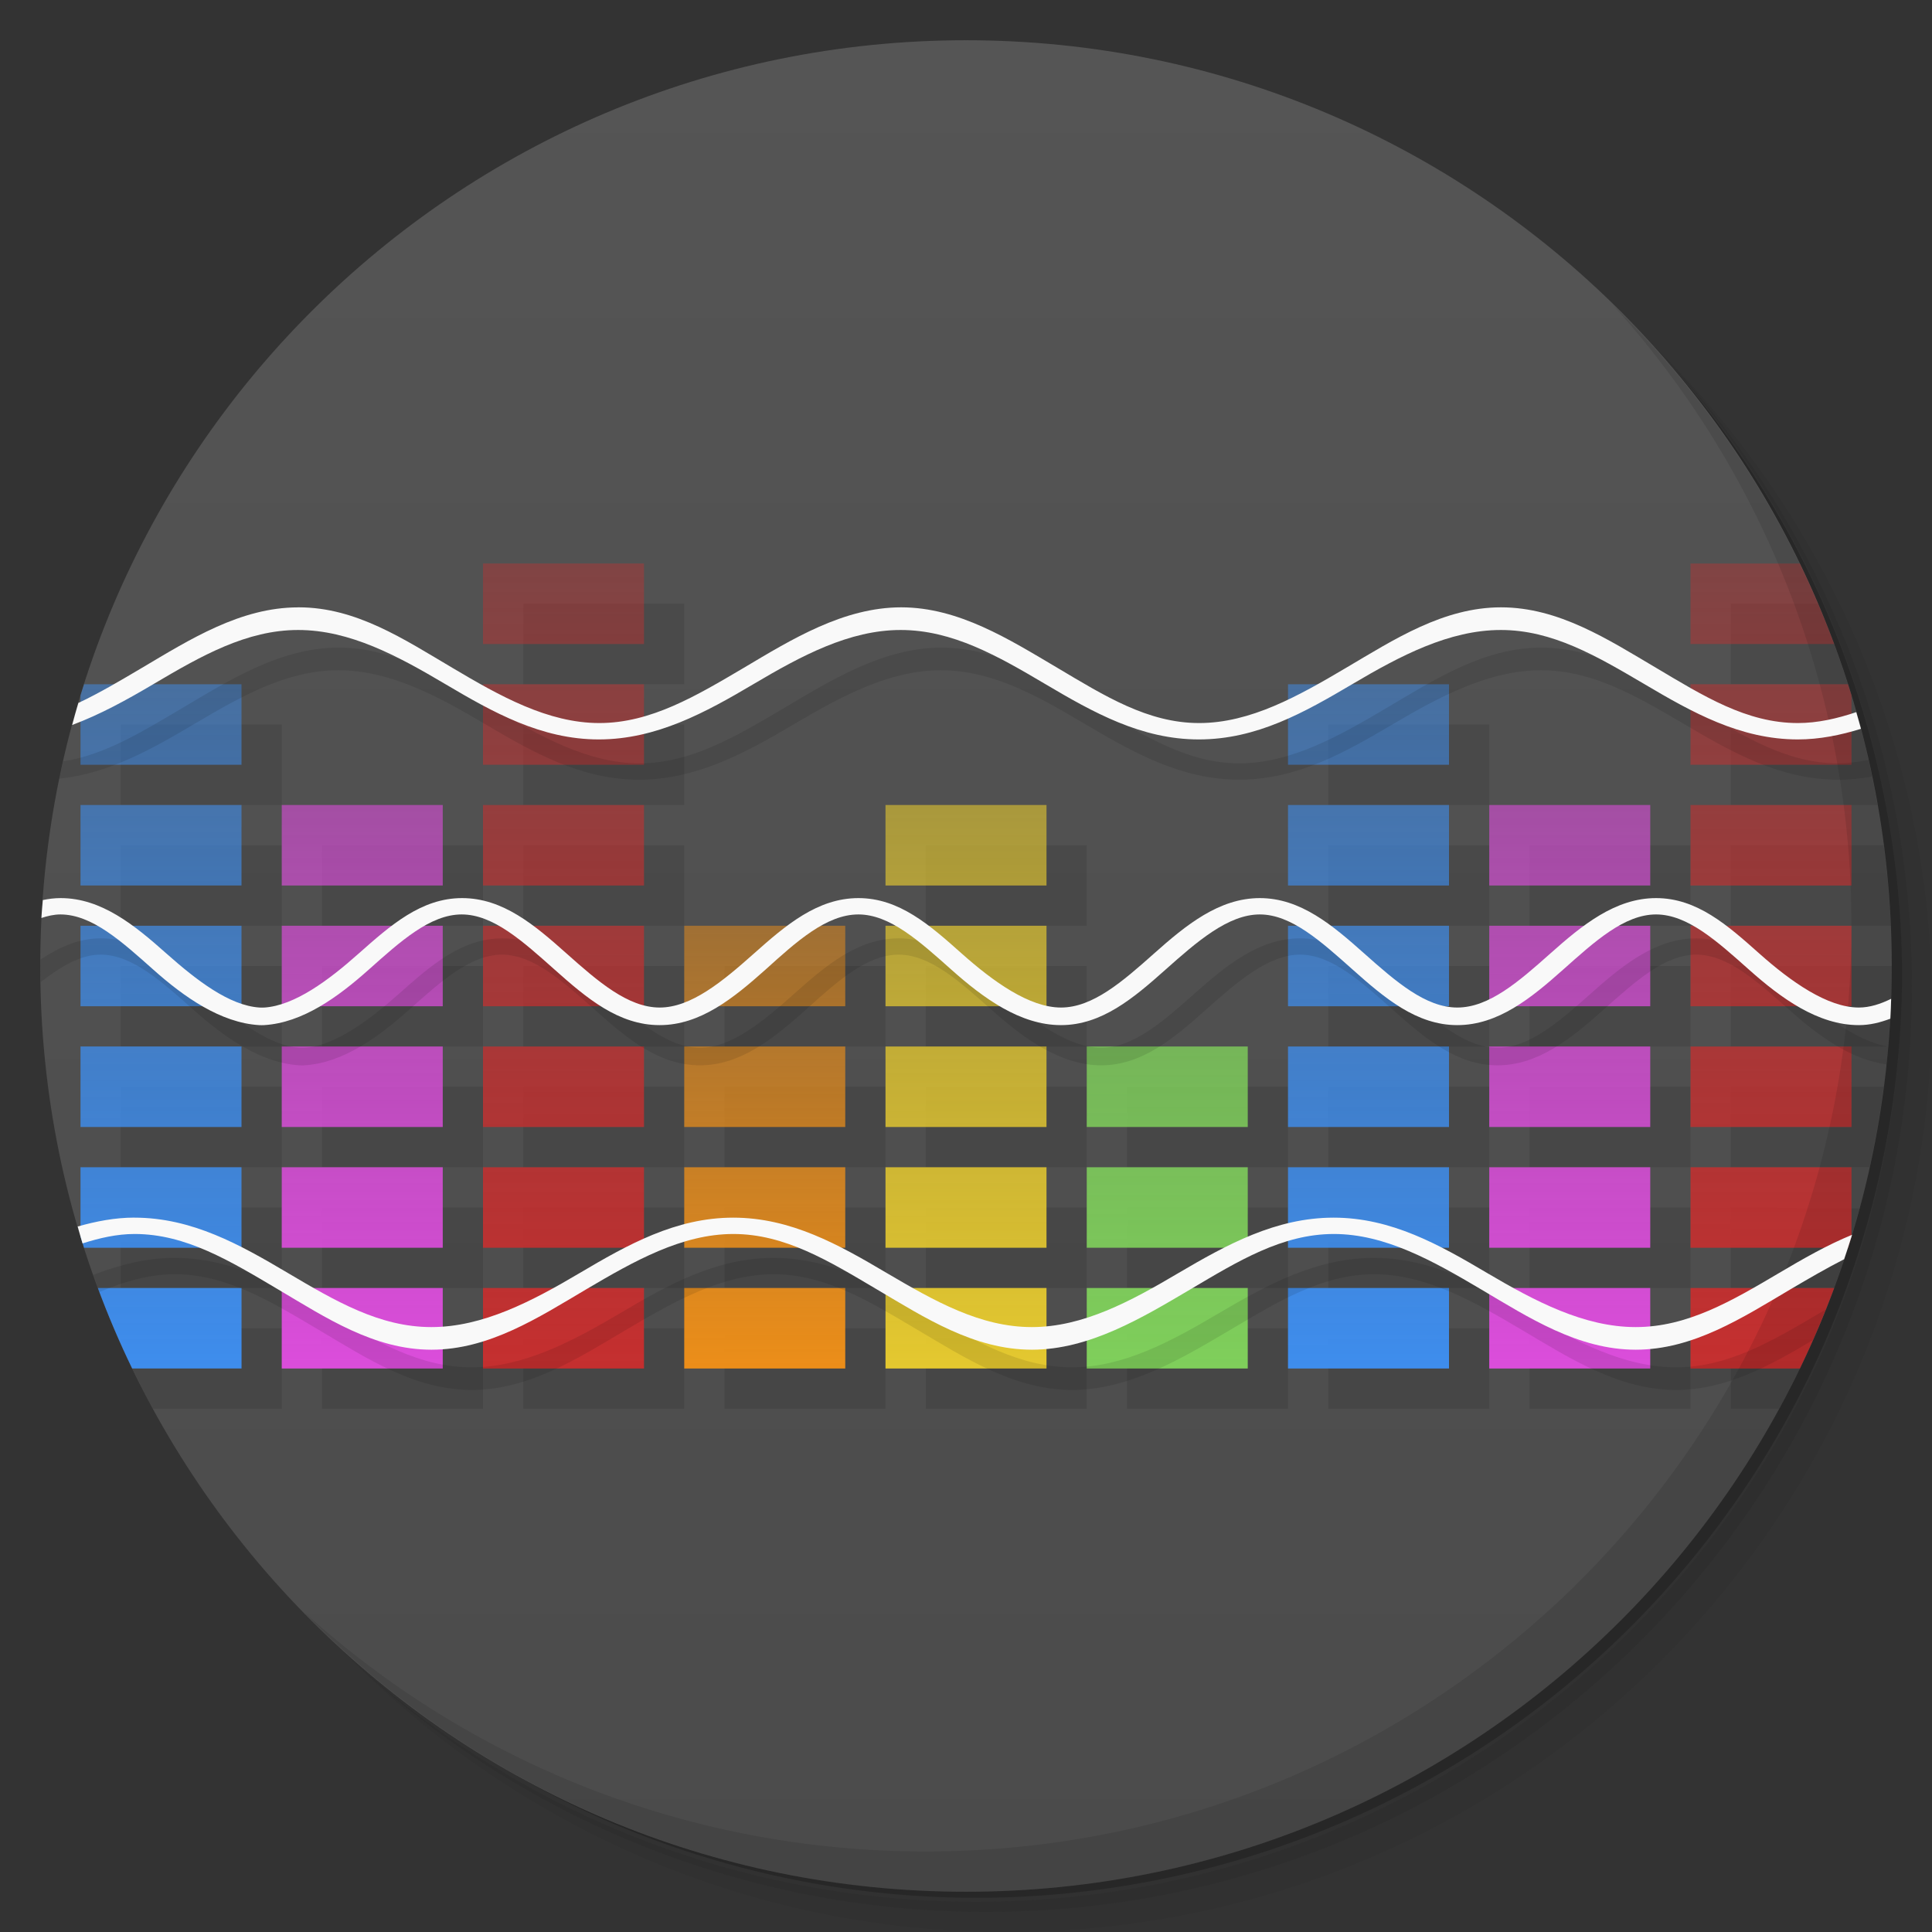 <svg viewBox="0 0 48 48" xmlns="http://www.w3.org/2000/svg" xmlns:xlink="http://www.w3.org/1999/xlink">
 <rect x="0" y="0" width="48" height="48" fill="#333333" stroke="none"/>
 <defs>
  <linearGradient id="linearGradient3764" x1="1" x2="47" gradientTransform="matrix(0 -1 1 0 -1.5e-6 48)" gradientUnits="userSpaceOnUse">
   <stop style="stop-color:#4b4b4b" offset="0"/>
   <stop style="stop-color:#555" offset="1"/>
  </linearGradient>
  <linearGradient id="linearGradient4375" x2="0" y1="34" y2="20" gradientUnits="userSpaceOnUse">
   <stop style="stop-color:#db4ddb" offset="0"/>
   <stop style="stop-color:#db4ddb;stop-opacity:.6" offset="1"/>
  </linearGradient>
  <linearGradient id="linearGradient4388" x2="0" y1="34" y2="14" gradientUnits="userSpaceOnUse">
   <stop style="stop-color:#c52f2f" offset="0"/>
   <stop style="stop-color:#c52f2f;stop-opacity:.4" offset="1"/>
  </linearGradient>
  <linearGradient id="linearGradient4404" x2="0" y1="34" y2="26" gradientTransform="translate(10)" gradientUnits="userSpaceOnUse">
   <stop style="stop-color:#7fcf5b" offset="0"/>
   <stop style="stop-color:#7fcf5b;stop-opacity:.8" offset="1"/>
  </linearGradient>
  <linearGradient id="linearGradient4420" x2="0" y1="34" y2="17" gradientUnits="userSpaceOnUse">
   <stop style="stop-color:#3e8ded" offset="0"/>
   <stop style="stop-color:#3e8ded;stop-opacity:.502" offset="1"/>
  </linearGradient>
  <linearGradient id="linearGradient4250" x2="0" y1="34" y2="20" gradientTransform="translate(5)" gradientUnits="userSpaceOnUse" xlink:href="#linearGradient4375"/>
  <linearGradient id="linearGradient4252" x2="0" y1="34" y2="17" gradientTransform="translate(5)" gradientUnits="userSpaceOnUse" xlink:href="#linearGradient4420"/>
  <linearGradient id="linearGradient4256" x2="0" y1="34" y2="20" gradientTransform="translate(5)" gradientUnits="userSpaceOnUse">
   <stop style="stop-color:#e4c82f" offset="0"/>
   <stop style="stop-color:#e4c82f;stop-opacity:.6" offset="1"/>
  </linearGradient>
  <linearGradient id="linearGradient4264" x2="0" y1="34" y2="23" gradientUnits="userSpaceOnUse">
   <stop style="stop-color:#ec8e19" offset="0"/>
   <stop style="stop-color:#ec8e19;stop-opacity:.51" offset="1"/>
  </linearGradient>
  <linearGradient id="linearGradient4292" x2="0" y1="34" y2="14" gradientUnits="userSpaceOnUse" xlink:href="#linearGradient4388"/>
 </defs>
 <path d="m36.31 5c5.859 4.062 9.688 10.831 9.688 18.5 0 12.426-10.07 22.5-22.5 22.5-7.669 0-14.438-3.828-18.5-9.688 1.037 1.822 2.306 3.499 3.781 4.969 4.085 3.712 9.514 5.969 15.469 5.969 12.703 0 23-10.298 23-23 0-5.954-2.256-11.384-5.969-15.469-1.469-1.475-3.147-2.744-4.969-3.781zm4.969 3.781c3.854 4.113 6.219 9.637 6.219 15.719 0 12.703-10.297 23-23 23-6.081 0-11.606-2.364-15.719-6.219 4.16 4.144 9.883 6.719 16.219 6.719 12.703 0 23-10.298 23-23 0-6.335-2.575-12.06-6.719-16.219z" style="opacity:.05"/>
 <path d="m41.28 8.781c3.712 4.085 5.969 9.514 5.969 15.469 0 12.703-10.297 23-23 23-5.954 0-11.384-2.256-15.469-5.969 4.113 3.854 9.637 6.219 15.719 6.219 12.703 0 23-10.298 23-23 0-6.081-2.364-11.606-6.219-15.719z" style="opacity:.1"/>
 <path d="m31.25 2.375c8.615 3.154 14.75 11.417 14.75 21.13 0 12.426-10.07 22.5-22.5 22.5-9.708 0-17.971-6.135-21.12-14.75a23 23 0 0 0 44.875-7 23 23 0 0 0-16-21.875z" style="opacity:.2"/>
 <path d="m24 1c12.703 0 23 10.297 23 23s-10.297 23-23 23-23-10.297-23-23 10.297-23 23-23z" style="fill:url(#linearGradient3764)"/>
 <path d="m13 15v2h4v-2h-4zm30 0v2h2.912c-0.217-0.681-0.463-1.349-0.74-2h-2.172zm-40 3v2h4v-2h-4zm10 0v2h4v-2h-4zm20 0v2h4v-2h-4zm10 0v2h3.646c-0.119-0.677-0.265-1.345-0.441-2h-3.205zm-40 3v2h4v-2h-4zm5 0v2h4v-2h-4zm5 0v2h4v-2h-4zm10 0v2h4v-2h-4zm10 0v2h4v-2h-4zm5 0v2h4v-2h-4zm5 0v2h3.975c-0.029-0.67-0.089-1.332-0.174-1.986-1e-3 -5e-3 -1e-3 -9e-3 -2e-3 -0.014h-3.799zm-40 3v2h4v-2h-4zm5 0v2h4v-2h-4zm5 0v2h4v-2h-4zm5 0v2h4v-2h-4zm5 0v2h4v-2h-4zm10 0v2h4v-2h-4zm5 0v2h4v-2h-4zm5 0v2h3.908v-0.01c0.057-0.657 0.092-1.32 0.092-1.99h-4zm-40 3v2h4v-2h-4zm5 0v2h4v-2h-4zm5 0v2h4v-2h-4zm5 0v2h4v-2h-4zm5 0v2h4v-2h-4zm5 0v2h4v-2h-4zm5 0v2h4v-2h-4zm5 0v2h4v-2h-4zm5 0v2h3.449c1e-3 -3e-3 1e-3 -7e-3 2e-3 -0.01 0.144-0.65 0.257-1.31 0.346-1.979 1e-3 -4e-3 1e-3 -8e-3 2e-3 -0.012h-3.799zm-40 3v2h4v-2h-4zm5 0v2h4v-2h-4zm5 0v2h4v-2h-4zm5 0v2h4v-2h-4zm5 0v2h4v-2h-4zm5 0v2h4v-2h-4zm5 0v2h4v-2h-4zm5 0v2h4v-2h-4zm5 0v2h2.568c1e-3 -4e-3 2e-3 -8e-3 4e-3 -0.012 0.236-0.639 0.443-1.291 0.623-1.955 1e-3 -3e-3 1e-3 -5e-3 2e-3 -8e-3l-3.197-0.025zm-40 3v0.381c2e-3 3e-3 4e-3 6e-3 6e-3 0.01 0.245 0.547 0.505 1.086 0.791 1.609h3.203v-2h-4zm5 0v2h4v-2h-4zm5 0v2h4v-2h-4zm5 0v2h4v-2h-4zm5 0v2h4v-2h-4zm5 0v2h4v-2h-4zm5 0v2h4v-2h-4zm5 0v2h4v-2h-4zm5 0v2h1.203c0.147-0.27 0.285-0.544 0.422-0.82 0.028-0.056 0.059-0.11 0.086-0.166 2e-3 -3e-3 2e-3 -7e-3 4e-3 -0.01 0.16-0.33 0.312-0.665 0.457-1h-2.172z" style="opacity:.1"/>
 <path d="m2.088 17c-0.029 0.092-0.06 0.184-0.088 0.277v1.723h4v-2m-4 3v2h4v-2zm0 3v2h4v-2zm0 3v2h4v-2zm0 3v1.723c0.028 0.093 0.058 0.185 0.088 0.277h3.912v-2m-3.568 3c0.253 0.683 0.537 1.35 0.852 2h2.717v-2" style="fill:url(#linearGradient4420)"/>
 <path d="m42 14v2h3.568c-0.253-0.683-0.537-1.35-0.852-2h-2.717zm0 3v2h4v-1.723c-0.028-0.093-0.058-0.185-0.088-0.277h-3.912zm0 3v2h4v-2h-4zm0 3v2h4v-2h-4zm0 3v2h4v-2h-4zm0 3v2h3.912c0.029-0.092 0.06-0.184 0.088-0.277v-1.723h-4zm0 3v2h2.717c0.315-0.65 0.598-1.317 0.852-2h-3.568z" style="fill:url(#linearGradient4292)"/>
 <g transform="translate(1,1)"></g>
 <path d="m7 20v2h4v-2m-4 3v2h4v-2m-4 3v2h4v-2m-4 3v2h4v-2m-4 3v2h4v-2" style="fill:url(#linearGradient4375)"/>
 <path d="m12 14v2h4v-2zm0 3v2h4v-2zm0 3v2h4v-2zm0 3v2h4v-2zm0 3v2h4v-2zm0 3v2h4v-2zm0 3v2h4v-2z" style="fill:url(#linearGradient4388)"/>
 <path d="m17 23v2h4v-2m-4 3v2h4v-2m-4 3v2h4v-2m-4 3v2h4v-2" style="fill:url(#linearGradient4264)"/>
 <path d="m27 26v2h4v-2m-4 3v2h4v-2m-4 3v2h4v-2" style="fill:url(#linearGradient4404)"/>
 <path d="m32 17v2h4v-2m-4 3v2h4v-2m-4 3v2h4v-2m-4 3v2h4v-2m-4 3v2h4v-2m-4 3v2h4v-2" style="fill:url(#linearGradient4252)"/>
 <path d="m37 20v2h4v-2m-4 3v2h4v-2m-4 3v2h4v-2m-4 3v2h4v-2m-4 3v2h4v-2" style="fill:url(#linearGradient4250)"/>
 <path d="m22 20v2h4v-2m-4 3v2h4v-2m-4 3v2h4v-2m-4 3v2h4v-2m-4 3v2h4v-2" style="fill:url(#linearGradient4256)"/>
 <path d="m8.406 16.09c-1.43 0-2.688 0.797-3.875 1.5-1.01 0.596-1.927 1.165-2.961 1.326-0.032 0.143-0.07 0.285-0.1 0.43 1.226-0.127 2.287-0.725 3.342-1.35 1.188-0.703 2.316-1.344 3.594-1.344 1.281 0 2.469 0.641 3.656 1.344 1.188 0.703 2.384 1.375 3.814 1.375s2.656-0.672 3.844-1.375 2.379-1.344 3.656-1.344c1.281 0 2.406 0.641 3.594 1.344s2.383 1.375 3.813 1.375c1.441 0 2.625-0.672 3.816-1.375 1.188-0.703 2.405-1.344 3.688-1.344 1.277 0 2.371 0.641 3.566 1.344 1.188 0.703 2.383 1.375 3.813 1.375 0.287 0 0.57-0.03 0.85-0.08-0.029-0.137-0.063-0.272-0.094-0.408-0.25 0.047-0.501 0.082-0.756 0.082-1.273 0-2.344-0.672-3.527-1.375-1.191-0.703-2.414-1.5-3.848-1.5-1.43 0-2.652 0.797-3.844 1.5-1.188 0.703-2.379 1.375-3.656 1.375-1.273 0-2.344-0.672-3.527-1.375-1.191-0.703-2.445-1.5-3.875-1.5-1.434 0-2.723 0.797-3.906 1.5-1.191 0.703-2.316 1.375-3.594 1.375-1.277 0-2.473-0.672-3.656-1.375-1.191-0.703-2.382-1.5-3.811-1.5h-0.016zm-5.906 7.223c-0.557 0-1.04 0.227-1.496 0.529 0 0.053-4e-3 0.105-4e-3 0.158 0 0.134 8e-3 0.267 0.01 0.4 0.497-0.383 0.981-0.682 1.49-0.682 0.785 0 1.522 0.672 2.313 1.375 0.758 0.676 1.668 1.316 2.625 1.375 0.039 4e-3 0.086 0 0.125 0 0.957-0.059 1.836-0.699 2.594-1.375 0.789-0.703 1.528-1.375 2.314-1.375 0.785 0 1.522 0.672 2.313 1.375 0.789 0.703 1.582 1.375 2.605 1.375 1.012 0 1.836-0.672 2.625-1.375 0.777-0.703 1.52-1.375 2.313-1.375 0.785 0 1.523 0.672 2.313 1.375 0.789 0.703 1.707 1.375 2.719 1.375s1.805-0.672 2.594-1.375 1.561-1.375 2.346-1.375 1.523 0.672 2.313 1.375c0.789 0.703 1.582 1.375 2.594 1.375s1.836-0.672 2.625-1.375 1.526-1.375 2.313-1.375c0.785 0 1.523 0.672 2.313 1.375 0.708 0.631 1.522 1.234 2.416 1.352 0.015-0.146 0.026-0.294 0.039-0.441-0.712-0.122-1.506-0.693-2.205-1.316-0.789-0.703-1.547-1.375-2.563-1.375-1.012 0-1.836 0.672-2.625 1.375s-1.526 1.344-2.313 1.344c-0.785 0-1.523-0.641-2.313-1.344-0.789-0.703-1.582-1.375-2.594-1.375s-1.836 0.672-2.625 1.375-1.528 1.344-2.314 1.344c-0.785 0-1.68-0.641-2.469-1.344s-1.55-1.375-2.563-1.375c-1.016 0-1.805 0.672-2.594 1.375s-1.566 1.344-2.344 1.344c-0.785 0-1.527-0.641-2.316-1.344s-1.578-1.375-2.594-1.375c-1.012 0-1.773 0.672-2.566 1.375-0.754 0.672-1.594 1.293-2.344 1.344-0.031 0-0.09 4e-3 -0.125 0-0.75-0.051-1.555-0.672-2.313-1.344-0.789-0.703-1.613-1.375-2.625-1.375h-6e-3zm1.842 7.938c-0.702 0-1.376 0.173-2.025 0.422 0.05 0.142 0.101 0.285 0.154 0.426 0.612-0.26 1.232-0.441 1.873-0.441 1.277 0 2.375 0.672 3.563 1.375s2.384 1.5 3.814 1.5 2.656-0.797 3.844-1.5c1.191-0.703 2.379-1.375 3.656-1.375 1.281 0 2.375 0.672 3.563 1.375 1.191 0.703 2.414 1.5 3.855 1.5 1.43 0 2.746-0.797 3.938-1.5 1.188-0.703 2.281-1.375 3.563-1.375 1.277 0 2.469 0.672 3.656 1.375 1.188 0.703 2.414 1.5 3.844 1.5 1.254 0 2.348-0.613 3.4-1.238 0.111-0.25 0.216-0.503 0.318-0.758-0.052 0.031-0.104 0.059-0.156 0.09-1.188 0.703-2.285 1.344-3.563 1.344-1.281 0-2.5-0.641-3.691-1.344-1.188-0.703-2.383-1.375-3.813-1.375-1.438 0-2.658 0.672-3.854 1.375-1.188 0.703-2.373 1.344-3.646 1.344-1.277 0-2.408-0.641-3.604-1.344-1.188-0.703-2.383-1.375-3.813-1.375s-2.625 0.672-3.813 1.375-2.409 1.344-3.688 1.344c-1.281 0-2.376-0.641-3.564-1.344-1.187-0.703-2.381-1.374-3.811-1.375h-2e-3z" style="opacity:.1"/>
 <path d="m40.03 7.531c3.712 4.084 5.969 9.514 5.969 15.469 0 12.703-10.297 23-23 23-5.954 0-11.384-2.256-15.469-5.969 4.178 4.291 10.01 6.969 16.469 6.969 12.703 0 23-10.298 23-23 0-6.462-2.677-12.291-6.969-16.469z" style="opacity:.1"/>
 <path d="m7.406 15.09c-1.43 0-2.688 0.797-3.875 1.5-0.543 0.321-1.06 0.628-1.584 0.875-0.054 0.181-0.105 0.364-0.154 0.547 0.699-0.261 1.363-0.627 2.02-1.016 1.188-0.703 2.316-1.344 3.594-1.344 1.281 0 2.469 0.641 3.656 1.344 1.188 0.703 2.384 1.375 3.814 1.375s2.656-0.672 3.844-1.375 2.379-1.344 3.656-1.344c1.281 0 2.406 0.641 3.594 1.344s2.383 1.375 3.813 1.375c1.441 0 2.625-0.672 3.816-1.375 1.188-0.703 2.405-1.344 3.688-1.344 1.277 0 2.371 0.641 3.566 1.344 1.188 0.703 2.383 1.375 3.813 1.375 0.537 0 1.059-0.106 1.568-0.264-0.037-0.139-0.078-0.276-0.117-0.414-0.477 0.16-0.959 0.271-1.451 0.271-1.273 0-2.344-0.672-3.527-1.375-1.191-0.703-2.414-1.5-3.848-1.5-1.43 0-2.652 0.797-3.844 1.5-1.188 0.703-2.379 1.375-3.656 1.375-1.273 0-2.344-0.672-3.527-1.375-1.191-0.703-2.445-1.5-3.875-1.5-1.434 0-2.723 0.797-3.906 1.5-1.191 0.703-2.316 1.375-3.594 1.375-1.277 0-2.473-0.672-3.656-1.375-1.191-0.703-2.382-1.5-3.811-1.5h-0.016zm-5.906 7.223c-0.15 0-0.295 0.019-0.436 0.049-0.01 0.149-0.028 0.296-0.035 0.445 0.155-0.051 0.312-0.088 0.471-0.088 0.785 0 1.523 0.672 2.313 1.375 0.758 0.676 1.668 1.316 2.625 1.375 0.039 4e-3 0.086 0 0.125 0 0.957-0.059 1.836-0.699 2.594-1.375 0.789-0.703 1.528-1.375 2.314-1.375 0.785 0 1.523 0.672 2.313 1.375 0.789 0.703 1.582 1.375 2.605 1.375 1.012 0 1.836-0.672 2.625-1.375 0.777-0.703 1.52-1.375 2.313-1.375 0.785 0 1.523 0.672 2.313 1.375 0.789 0.703 1.707 1.375 2.719 1.375s1.805-0.672 2.594-1.375 1.561-1.375 2.346-1.375 1.523 0.672 2.313 1.375c0.789 0.703 1.582 1.375 2.594 1.375s1.836-0.672 2.625-1.375 1.526-1.375 2.313-1.375c0.785 0 1.523 0.672 2.313 1.375 0.789 0.703 1.709 1.375 2.725 1.375 0.277 0 0.534-0.066 0.783-0.16 9e-3 -0.164 0.014-0.329 0.02-0.494-0.264 0.129-0.53 0.217-0.803 0.217-0.777 0-1.686-0.641-2.475-1.344s-1.547-1.375-2.563-1.375c-1.012 0-1.836 0.672-2.625 1.375s-1.526 1.344-2.313 1.344c-0.785 0-1.523-0.641-2.313-1.344-0.789-0.703-1.582-1.375-2.594-1.375s-1.836 0.672-2.625 1.375-1.528 1.344-2.314 1.344c-0.785 0-1.68-0.641-2.469-1.344s-1.55-1.375-2.563-1.375c-1.016 0-1.805 0.672-2.594 1.375s-1.566 1.344-2.344 1.344c-0.785 0-1.527-0.641-2.316-1.344s-1.578-1.375-2.594-1.375c-1.012 0-1.773 0.672-2.566 1.375-0.754 0.672-1.594 1.293-2.344 1.344-0.031 0-0.09 4e-3 -0.125 0-0.75-0.051-1.555-0.672-2.313-1.344-0.789-0.703-1.613-1.375-2.625-1.375h-6e-3zm1.842 7.938c-0.484 0-0.953 0.091-1.412 0.221 0.041 0.14 0.078 0.281 0.121 0.42 0.425-0.135 0.853-0.234 1.293-0.234 1.277 0 2.375 0.672 3.562 1.375 1.188 0.703 2.384 1.5 3.814 1.5s2.656-0.797 3.844-1.5c1.191-0.703 2.379-1.375 3.656-1.375 1.281 0 2.375 0.672 3.563 1.375 1.191 0.703 2.414 1.5 3.855 1.5 1.43 0 2.746-0.797 3.938-1.5 1.188-0.703 2.281-1.375 3.563-1.375 1.277 0 2.469 0.672 3.656 1.375 1.188 0.703 2.414 1.5 3.844 1.5s2.656-0.797 3.844-1.5c0.457-0.27 0.895-0.523 1.334-0.748 0.067-0.202 0.135-0.403 0.197-0.607-0.624 0.256-1.22 0.598-1.813 0.949-1.188 0.703-2.285 1.344-3.563 1.344-1.281 0-2.5-0.641-3.691-1.344-1.188-0.703-2.383-1.375-3.813-1.375-1.438 0-2.658 0.672-3.854 1.375-1.188 0.703-2.373 1.344-3.646 1.344-1.277 0-2.408-0.641-3.604-1.344-1.188-0.703-2.383-1.375-3.813-1.375s-2.624 0.672-3.813 1.375c-1.188 0.703-2.409 1.344-3.688 1.344-1.281 0-2.376-0.641-3.564-1.344-1.187-0.703-2.381-1.374-3.811-1.375h-2e-3z" style="fill:#f9f9f9"/>
</svg>
